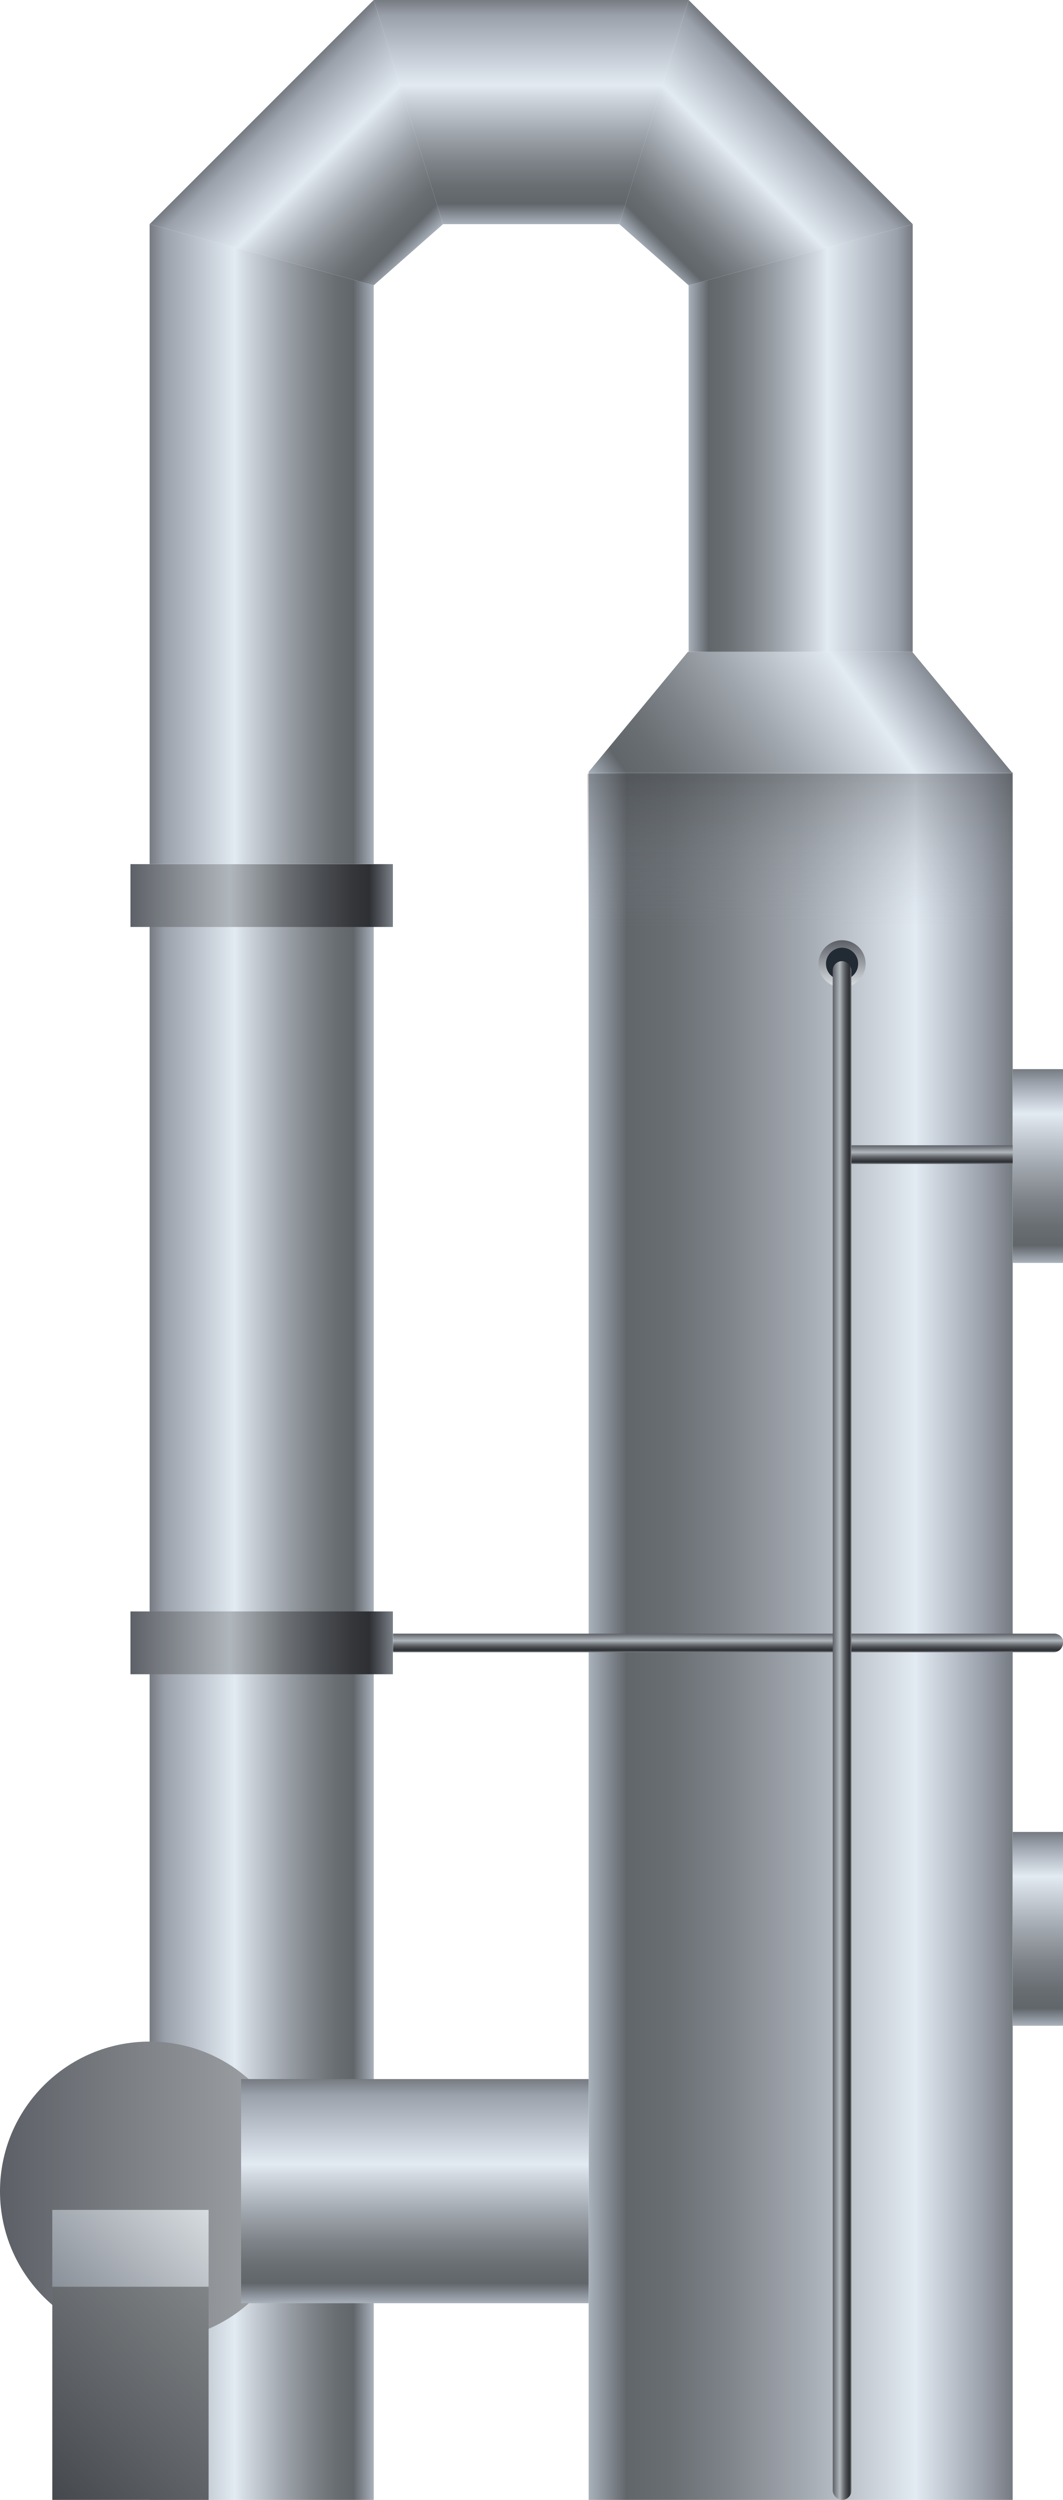 <svg xmlns="http://www.w3.org/2000/svg" xmlns:xlink="http://www.w3.org/1999/xlink" viewBox="0 0 63.8 150"><defs><style>.cls-1{fill:url(#未命名的渐变_88);}.cls-2{fill:#222a34;stroke-miterlimit:10;stroke-width:0.45px;stroke:url(#未命名的渐变_39);}.cls-3{fill:url(#未命名的渐变_98);}.cls-4{fill:url(#未命名的渐变_73);}.cls-5{opacity:0.3;fill:url(#未命名的渐变_376);}.cls-6{fill:url(#未命名的渐变_114);}.cls-7{fill:url(#未命名的渐变_114-2);}.cls-8{fill:url(#未命名的渐变_88-2);}.cls-9{fill:url(#未命名的渐变_114-3);}.cls-10{fill:url(#未命名的渐变_114-4);}.cls-11{fill:url(#未命名的渐变_114-5);}.cls-12{fill:url(#未命名的渐变_98-2);}.cls-13{fill:url(#未命名的渐变_98-3);}.cls-14{fill:url(#未命名的渐变_97);}.cls-15{fill:url(#未命名的渐变_98-4);}.cls-16{fill:url(#未命名的渐变_97-2);}.cls-17{fill:url(#未命名的渐变_119);}.cls-18{fill:url(#未命名的渐变_98-5);}.cls-19{fill:url(#未命名的渐变_123);}.cls-20{fill:url(#未命名的渐变_59);}.cls-21{fill:url(#未命名的渐变_88-3);}</style><linearGradient id="未命名的渐变_88" x1="134.78" y1="174.18" x2="109.33" y2="174.18" gradientTransform="translate(-74 -76)" gradientUnits="userSpaceOnUse"><stop offset="0" stop-color="#767b82"/><stop offset="0.07" stop-color="#9ba1ab"/><stop offset="0.23" stop-color="#e2eaf2"/><stop offset="0.3" stop-color="#d1d8e0"/><stop offset="0.5" stop-color="#a1a7ae"/><stop offset="0.67" stop-color="#7e8489"/><stop offset="0.81" stop-color="#696e73"/><stop offset="0.91" stop-color="#61666b"/><stop offset="1" stop-color="#a9b1bb"/></linearGradient><linearGradient id="未命名的渐变_39" x1="50.54" y1="59.24" x2="50.54" y2="56.42" gradientUnits="userSpaceOnUse"><stop offset="0" stop-color="#dce1e6"/><stop offset="1" stop-color="#5c6066"/></linearGradient><linearGradient id="未命名的渐变_98" x1="96.43" y1="177.5" x2="82.98" y2="177.5" gradientTransform="translate(-74 -76)" gradientUnits="userSpaceOnUse"><stop offset="0" stop-color="#a9b1bb"/><stop offset="0.09" stop-color="#61666b"/><stop offset="0.17" stop-color="#696e73"/><stop offset="0.28" stop-color="#7e8489"/><stop offset="0.41" stop-color="#a1a7ae"/><stop offset="0.57" stop-color="#d1d8e0"/><stop offset="0.62" stop-color="#e2eaf2"/><stop offset="0.93" stop-color="#9ba1ab"/><stop offset="1" stop-color="#767b82"/></linearGradient><linearGradient id="未命名的渐变_73" x1="38.77" y1="-1482.86" x2="55.84" y2="-1470.91" gradientTransform="matrix(1, 0, 0, -1, 0, -1431.56)" gradientUnits="userSpaceOnUse"><stop offset="0" stop-color="#a9b1bb"/><stop offset="0.09" stop-color="#61666b"/><stop offset="0.19" stop-color="#696e73"/><stop offset="0.33" stop-color="#7e8489"/><stop offset="0.5" stop-color="#a1a7ae"/><stop offset="0.7" stop-color="#d1d8e0"/><stop offset="0.77" stop-color="#e2eaf2"/><stop offset="0.93" stop-color="#9ba1ab"/><stop offset="1" stop-color="#767b82"/></linearGradient><linearGradient id="未命名的渐变_376" x1="48.02" y1="46.43" x2="48.02" y2="55.62" gradientUnits="userSpaceOnUse"><stop offset="0" stop-color="#2e3033"/><stop offset="1" stop-color="#9ba1ab" stop-opacity="0"/></linearGradient><linearGradient id="未命名的渐变_114" x1="7.83" y1="53.74" x2="23.58" y2="53.74" gradientUnits="userSpaceOnUse"><stop offset="0" stop-color="#5c6067"/><stop offset="0.07" stop-color="#6d7177"/><stop offset="0.38" stop-color="#b0b7bc"/><stop offset="0.44" stop-color="#9da3a8"/><stop offset="0.59" stop-color="#6d7176"/><stop offset="0.73" stop-color="#4a4d51"/><stop offset="0.84" stop-color="#35373b"/><stop offset="0.91" stop-color="#2d2f33"/><stop offset="1" stop-color="#7a8088"/></linearGradient><linearGradient id="未命名的渐变_114-2" x1="7.83" y1="98.58" x2="23.58" y2="98.58" xlink:href="#未命名的渐变_114"/><linearGradient id="未命名的渐变_88-2" x1="281.19" y1="284.15" x2="292.82" y2="284.15" gradientTransform="translate(-224.72 -168.41)" xlink:href="#未命名的渐变_88"/><linearGradient id="未命名的渐变_114-3" x1="269.29" y1="302.75" x2="270.41" y2="302.75" gradientTransform="translate(-226.16 -204.16)" xlink:href="#未命名的渐变_114"/><linearGradient id="未命名的渐变_114-4" x1="71.07" y1="112.87" x2="72.19" y2="112.87" gradientTransform="translate(-21.09 -9.03)" xlink:href="#未命名的渐变_114"/><linearGradient id="未命名的渐变_114-5" x1="239.99" y1="289.97" x2="241.11" y2="289.97" gradientTransform="translate(-184.08 -220.69)" xlink:href="#未命名的渐变_114"/><linearGradient id="未命名的渐变_98-2" x1="22.43" y1="32.65" x2="8.98" y2="32.65" gradientTransform="matrix(1, 0, 0, 1, 0, 0)" xlink:href="#未命名的渐变_98"/><linearGradient id="未命名的渐变_98-3" x1="443.15" y1="26.28" x2="429.69" y2="26.28" gradientTransform="matrix(-1, 0, 0, 1, 484.47, 0)" xlink:href="#未命名的渐变_98"/><linearGradient id="未命名的渐变_97" x1="256.89" y1="-176.54" x2="243.44" y2="-176.54" gradientTransform="translate(208.42 256.89) rotate(-90)" gradientUnits="userSpaceOnUse"><stop offset="0" stop-color="#767b82"/><stop offset="0.07" stop-color="#9ba1ab"/><stop offset="0.38" stop-color="#e2eaf2"/><stop offset="0.43" stop-color="#d1d8e0"/><stop offset="0.59" stop-color="#a1a7ae"/><stop offset="0.72" stop-color="#7e8489"/><stop offset="0.83" stop-color="#696e73"/><stop offset="0.91" stop-color="#61666b"/><stop offset="1" stop-color="#a9b1bb"/></linearGradient><linearGradient id="未命名的渐变_98-4" x1="39.25" y1="15.53" x2="48.05" y2="6.73" gradientTransform="matrix(1, 0, 0, 1, 0, 0)" xlink:href="#未命名的渐变_98"/><linearGradient id="未命名的渐变_97-2" x1="416.35" y1="6.73" x2="407.55" y2="15.53" gradientTransform="matrix(-1, 0, 0, 1, 432.06, 0)" xlink:href="#未命名的渐变_97"/><linearGradient id="未命名的渐变_119" x1="17.97" y1="131.48" x2="0" y2="131.48" gradientUnits="userSpaceOnUse"><stop offset="0" stop-color="#a6aaad"/><stop offset="1" stop-color="#5c6066"/></linearGradient><linearGradient id="未命名的渐变_98-5" x1="302.52" y1="342.91" x2="289.07" y2="342.91" gradientTransform="translate(367.81 -164.31) rotate(90)" xlink:href="#未命名的渐变_98"/><linearGradient id="未命名的渐变_123" x1="14.53" y1="134.6" x2="1.14" y2="147.99" gradientUnits="userSpaceOnUse"><stop offset="0" stop-color="#8e9193"/><stop offset="1" stop-color="#45484d"/></linearGradient><linearGradient id="未命名的渐变_59" x1="11.33" y1="131.4" x2="4.33" y2="138.4" gradientUnits="userSpaceOnUse"><stop offset="0" stop-color="#d7dce0"/><stop offset="1" stop-color="#8a9099"/></linearGradient><linearGradient id="未命名的渐变_88-3" x1="235.42" y1="284.15" x2="247.05" y2="284.15" gradientTransform="translate(-178.95 -214.18)" xlink:href="#未命名的渐变_88"/></defs><title>Air stripper 1(汽提塔1)</title><g id="图层_2" data-name="图层 2"><g id="图层_16" data-name="图层 16"><g id="Air_stripper_1_汽提塔1_" data-name="Air stripper 1(汽提塔1)"><rect class="cls-1" x="35.33" y="46.35" width="25.45" height="103.65"/><circle class="cls-2" cx="50.54" cy="57.83" r="1.19"/><rect class="cls-3" x="8.98" y="52.99" width="13.45" height="97.01"/><polygon class="cls-4" points="54.75 39.11 41.29 39.11 35.3 46.35 60.74 46.35 54.75 39.11"/><rect class="cls-5" x="35.26" y="46.43" width="25.51" height="9.19"/><rect class="cls-6" x="7.83" y="51.85" width="15.75" height="3.77"/><rect class="cls-7" x="7.83" y="96.69" width="15.75" height="3.77"/><rect class="cls-8" x="56.47" y="114.23" width="11.63" height="3.02" transform="translate(178.03 53.45) rotate(90)"/><path class="cls-9" d="M43.69,78.47h0a.56.56,0,0,1,.56.56v39.65a0,0,0,0,1,0,0H43.13a0,0,0,0,1,0,0V79a.56.56,0,0,1,.56-.56Z" transform="translate(142.27 54.89) rotate(90)"/><rect class="cls-10" x="49.98" y="57.67" width="1.12" height="92.33" rx="0.56"/><rect class="cls-11" x="55.91" y="63.92" width="1.12" height="10.73" transform="translate(125.75 12.81) rotate(90)"/><polygon class="cls-12" points="22.43 17.12 8.98 13.45 8.98 51.85 22.43 51.85 22.43 17.12"/><polygon class="cls-13" points="41.33 17.12 54.78 13.45 54.78 39.11 41.33 39.11 41.33 17.12"/><polygon class="cls-14" points="41.33 0 37.17 13.45 26.59 13.45 22.43 0 41.33 0"/><polygon class="cls-15" points="37.17 13.45 41.33 17.12 54.78 13.45 41.33 0 37.17 13.45"/><polygon class="cls-16" points="26.59 13.45 22.43 17.12 8.98 13.45 22.43 0 26.59 13.45"/><circle class="cls-17" cx="8.98" cy="131.48" r="8.98"/><rect class="cls-18" x="14.47" y="124.75" width="20.86" height="13.45"/><rect class="cls-19" x="3.14" y="132.6" width="9.38" height="17.4"/><rect class="cls-20" x="3.14" y="132.6" width="9.38" height="4.61"/><rect class="cls-21" x="56.47" y="68.46" width="11.63" height="3.02" transform="translate(132.26 7.68) rotate(90)"/></g></g></g></svg>